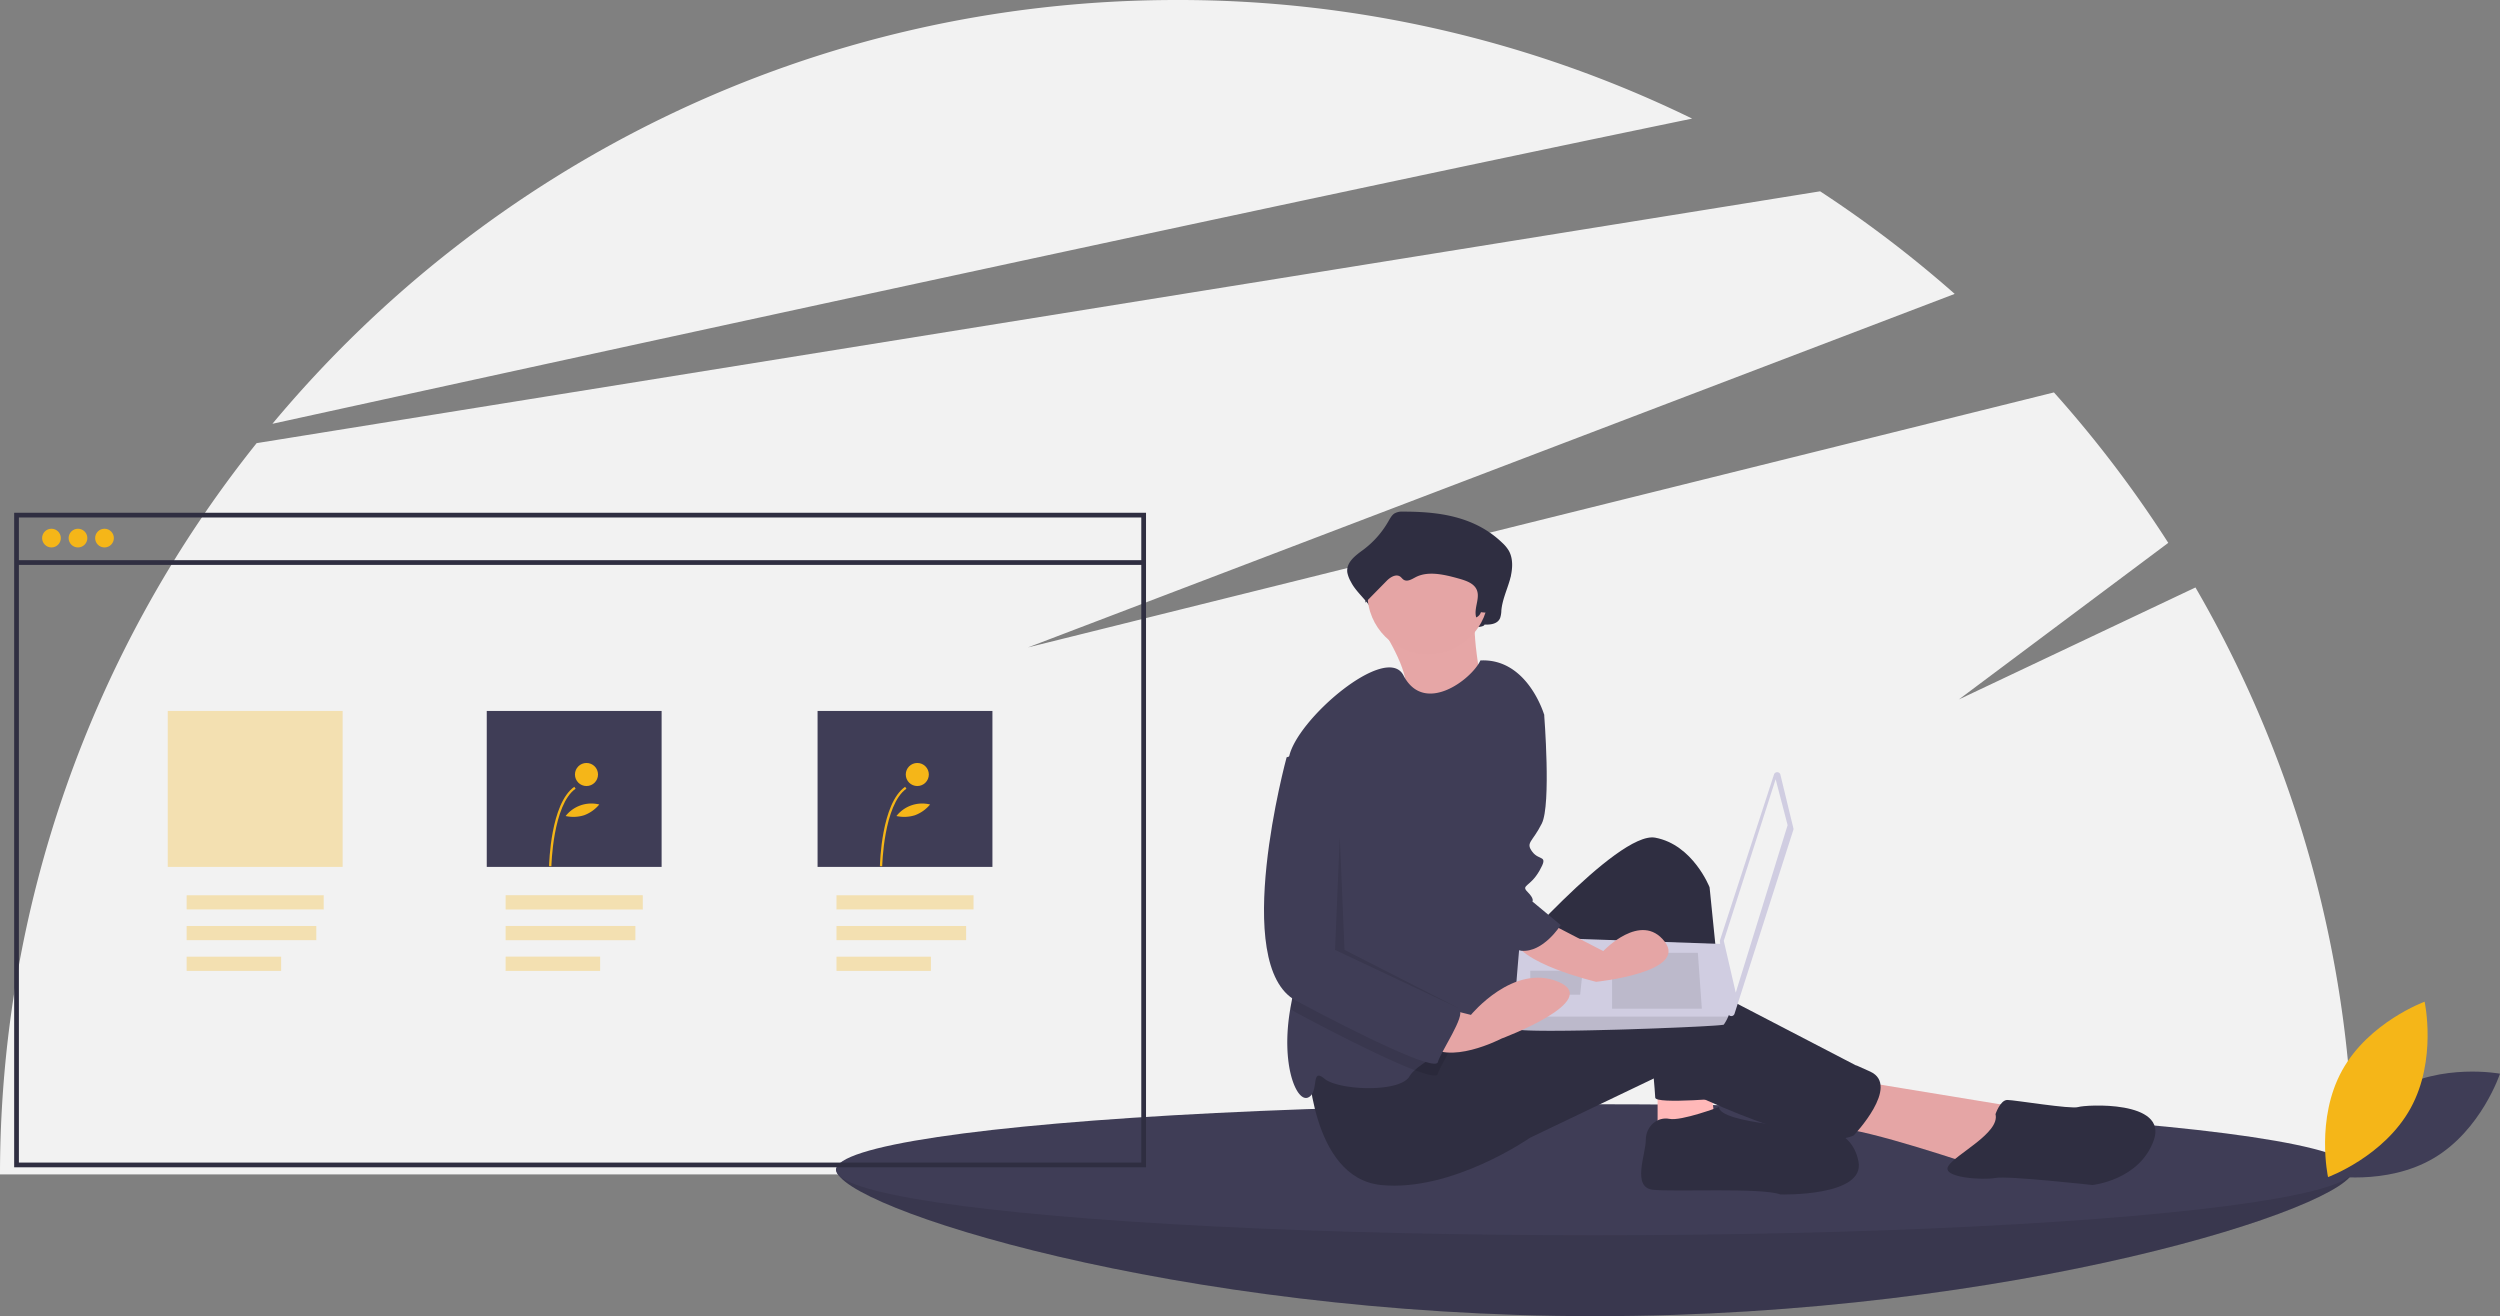 <svg xmlns="http://www.w3.org/2000/svg" width="1602.902" height="843.875" viewBox="0 0 1602.902 843.875">
  <rect x="0" y="0" width="1602.902" height="843.875" fill="#808080" stroke="none"/>
  <g id="undraw_web_development_w2vv" transform="translate(0 0)">
    <path id="Trazado_36" data-name="Trazado 36" d="M1478.648,506.458l-151.69,71.794,134.255-100.389a757.6,757.6,0,0,0-73.3-96.46L730.034,544.922l594.247-226.686a757.489,757.489,0,0,0-86.293-65.774L235.54,413.93A751.275,751.275,0,0,0,71,882.774H1579.959a750.87,750.87,0,0,0-101.311-376.317Z" transform="translate(-71.003 -129.801)" fill="#f2f2f2"/>
    <path id="Trazado_37" data-name="Trazado 37" d="M1096.57,247.548A751.416,751.416,0,0,0,766.106,171.5c-233.058,0-441.422,105.678-579.819,271.72C423.278,391.293,835.9,301.4,1096.57,247.548Z" transform="translate(-11.628 -171.5)" fill="#f2f2f2"/>
    <path id="Trazado_38" data-name="Trazado 38" d="M1397.653,669.385c0,23.428-217.736,93.932-486.326,93.932S425,692.813,425,669.385s217.736,9.09,486.326,9.09S1397.653,645.956,1397.653,669.385Z" transform="translate(111.318 80.558)" fill="#3f3d56"/>
    <path id="Trazado_39" data-name="Trazado 39" d="M1397.653,669.385c0,23.428-217.736,93.932-486.326,93.932S425,692.813,425,669.385s217.736,9.09,486.326,9.09S1397.653,645.956,1397.653,669.385Z" transform="translate(111.318 80.558)" opacity="0.1"/>
    <ellipse id="Elipse_5" data-name="Elipse 5" cx="486.5" cy="42" rx="486.5" ry="42" transform="translate(536 708)" fill="#3f3d56"/>
    <path id="Trazado_40" data-name="Trazado 40" d="M656.644,441.17s19.56,31.024,12.575,39.423,52.41,8.61,52.41,8.61-8.922-45.13-6.3-55.516Z" transform="translate(230.623 -36.464)" fill="#ffb8b8"/>
    <path id="Trazado_41" data-name="Trazado 41" d="M656.644,441.17s19.56,31.024,12.575,39.423,52.41,8.61,52.41,8.61-8.922-45.13-6.3-55.516Z" transform="translate(230.623 -36.464)" opacity="0.1"/>
    <path id="Trazado_42" data-name="Trazado 42" d="M701.494,453.5v36.361l36.361-7.575-3.03-25.756Z" transform="translate(361.294 233.569)" fill="#ffb8b8"/>
    <path id="Trazado_43" data-name="Trazado 43" d="M864.04,629l101.507,16.665-25.756,37.876S868.585,659.3,850.4,659.3,864.04,629,864.04,629Z" transform="translate(327.526 64.129)" fill="#e5a5a5"/>
    <path id="Trazado_44" data-name="Trazado 44" d="M711.677,609.385s75.752-87.872,99.992-83.327,34.846,31.816,34.846,31.816l13.635,134.838s-48.481,4.545-48.481,0S802.58,591.2,802.58,591.2,731.373,748.768,693.5,644.231Z" transform="translate(249.603 11.022)" fill="#2f2e41"/>
    <path id="Trazado_45" data-name="Trazado 45" d="M624.5,638.391s1.515,75.752,46.966,80.3,95.447-30.3,95.447-30.3l81.812-39.194s96.962,51.314,125.748,37.679c0,0,30.3-31.816,10.605-40.906s-1.515,0-1.515,0L866.9,585.365s-22.726-6.06-62.116,10.605-92.417,24.241-92.417,24.241Z" transform="translate(214.066 41.102)" fill="#2f2e41"/>
    <path id="Trazado_46" data-name="Trazado 46" d="M769.885,529.8l-3.03,63.631s1.515,83.327-12.12,89.387c-6.893,3.06-20.741,9.211-33.543,15.938-9.605,5.03-18.62,10.363-23.65,14.953a16.957,16.957,0,0,0-3.409,3.954c-6.06,10.605-45.451,9.09-54.541,1.515s-3.03,9.09-10.605,12.12c-7.333,2.939-17.5-21.089-11.272-56.965.2-1.2.424-2.409.667-3.636,6.954-34.77-3.969-118.052-2.288-150.231a56.606,56.606,0,0,1,.773-7.333c4.545-24.241,62.541-73.57,73.388-52.557,13.363,25.937,44.057,2.242,49.329-9.56,30.3-1.515,40.906,34.846,40.906,34.846Z" transform="translate(209.576 -27.563)" fill="#3f3d56"/>
    <path id="Trazado_47" data-name="Trazado 47" d="M815.472,640s-24.24,9.09-31.816,7.575-15.15,4.545-15.15,13.635-9.09,30.3,4.545,31.816,69.692-1.515,81.812,3.03c0,0,54.541,1.515,50-21.21s-27.271-21.211-27.271-21.211S815.472,650.605,815.472,640Z" transform="translate(286.707 69.794)" fill="#2f2e41"/>
    <path id="Trazado_48" data-name="Trazado 48" d="M925.97,646.09S929,637,933.545,637s40.906,6.06,45.451,4.545,57.571-4.545,48.481,21.211-39.391,28.786-39.391,28.786-54.541-6.06-62.116-4.545-34.846,0-30.3-7.575S929,658.21,925.97,646.09Z" transform="translate(353.468 68.249)" fill="#2f2e41"/>
    <path id="Trazado_49" data-name="Trazado 49" d="M837.672,499.92l8.312,34.286a2.143,2.143,0,0,1-.042,1.157l-37.7,117.824a2.142,2.142,0,0,1-4.167-.411l-5.216-45.9a2.142,2.142,0,0,1,.092-.905l34.608-106.211a2.142,2.142,0,0,1,4.117.159Z" transform="translate(303.859 -3.195)" fill="#d0cde1"/>
    <path id="Trazado_50" data-name="Trazado 50" d="M762.755,329.775l7.674,29.416L737.174,466.627,729.5,433.373Z" transform="translate(375.718 169.846)" fill="#f2f2f2"/>
    <path id="Trazado_51" data-name="Trazado 51" d="M711.944,626.8c1.279,3.837,133.016-1.279,134.295-2.558a27.757,27.757,0,0,0,2.814-5.116c1.2-2.558,2.3-5.116,2.3-5.116L846.238,572.6l-130.458-4.63s-3.261,35.1-3.927,51.16a38.368,38.368,0,0,0,.09,7.674Z" transform="translate(258.98 32.695)" fill="#d0cde1"/>
    <path id="Trazado_52" data-name="Trazado 52" d="M737.222,403.22l2.557,35.812H682.225V403.22Z" transform="translate(351.37 207.673)" opacity="0.1"/>
    <path id="Trazado_53" data-name="Trazado 53" d="M680.867,410.841l.344-.068-1.623,15.417H647.612V410.841Z" transform="translate(333.543 211.563)" opacity="0.1"/>
    <path id="Trazado_54" data-name="Trazado 54" d="M711.943,609.409c1.279,3.837,133.016-1.279,134.295-2.558a27.757,27.757,0,0,0,2.814-5.116h-137.2a38.377,38.377,0,0,0,.089,7.674Z" transform="translate(258.98 50.086)" opacity="0.1"/>
    <path id="Trazado_59" data-name="Trazado 59" d="M721.146,676.592c-3.742,7.075-8.136,14.423-8.878,17.393-.5,2.015-6.045.848-14.771-2.439-17.5-6.621-47.83-21.786-76.131-36.952a23.9,23.9,0,0,1-3.7-2.424c.2-1.2.424-2.409.667-3.636,6.954-34.77-3.969-118.052-2.288-150.231l12.893-4.3L654.7,518.241V621.263s66.661,36.361,71.207,39.391C728.221,662.2,725.024,669.244,721.146,676.592Z" transform="translate(209.622 -5.401)" opacity="0.1"/>
    <path id="Trazado_60" data-name="Trazado 60" d="M728.193,560.192,769.1,581.4s24.241-25.756,39.391-6.06S764.554,601.1,764.554,601.1s-51.511-12.12-53.026-28.786S728.193,560.192,728.193,560.192Z" transform="translate(258.843 28.399)" fill="#e5a5a5"/>
    <path id="Trazado_61" data-name="Trazado 61" d="M680.766,603.052l24.241,6.06s27.271-33.331,56.056-21.211S724.7,624.263,724.7,624.263s-34.846,18.18-48.481,3.03S680.766,603.052,680.766,603.052Z" transform="translate(238.094 41.595)" fill="#e5a5a5"/>
    <path id="Trazado_62" data-name="Trazado 62" d="M720.223,465c1.515,1.515,18.18,13.635,18.18,13.635s4.545,57.571-1.515,69.692-10.605,12.12-6.06,18.18,10.605,1.515,4.545,12.12-12.12,9.09-7.575,13.635,3.03,6.06,3.03,6.06l18.18,15.15s-11.154,17.766-25.273,16.458S697.5,560.447,697.5,560.447Z" transform="translate(251.663 -20.337)" fill="#3f3d56"/>
    <path id="Trazado_63" data-name="Trazado 63" d="M634.063,489l-13.635,4.545s-36.361,133.323,6.06,156.049,89.387,45.451,90.9,39.391,18.18-30.3,13.635-33.331-71.207-39.391-71.207-39.391V513.241Z" transform="translate(204.5 -7.976)" fill="#3f3d56"/>
    <path id="Trazado_64" data-name="Trazado 64" d="M568.024,354l-3.03,72.722,80.3,37.876-74.237-37.876Z" transform="translate(290.992 182.323)" opacity="0.1"/>
    <path id="Trazado_65" data-name="Trazado 65" d="M1098.566,637.339c-30.536,18.005-42.555,54.2-42.555,54.2s37.489,7,68.025-11,42.555-54.2,42.555-54.2S1129.094,619.334,1098.566,637.339Z" transform="translate(436.311 62.067)" fill="#3f3d56"/>
    <path id="Trazado_66" data-name="Trazado 66" d="M1109.8,663.736c-17.1,31.052-52.925,44.13-52.925,44.13s-8.1-37.267,9-68.319,52.925-44.13,52.925-44.13S1126.908,632.685,1109.8,663.736Z" transform="translate(435.77 46.833)" fill="#f5b618"/>
    <circle id="Elipse_9" data-name="Elipse 9" cx="6" cy="6" r="6" transform="translate(27 339)" fill="#f5b618"/>
    <circle id="Elipse_10" data-name="Elipse 10" cx="6" cy="6" r="6" transform="translate(44 339)" fill="#f5b618"/>
    <circle id="Elipse_11" data-name="Elipse 11" cx="6" cy="6" r="6" transform="translate(61 339)" fill="#f5b618"/>
    <rect id="Rectángulo_6" data-name="Rectángulo 6" width="87.872" height="9.09" transform="translate(119.678 574.006)" fill="#f5b618" opacity="0.3"/>
    <rect id="Rectángulo_7" data-name="Rectángulo 7" width="83.122" height="9.09" transform="translate(119.678 593.702)" fill="#f5b618" opacity="0.3"/>
    <rect id="Rectángulo_8" data-name="Rectángulo 8" width="60.561" height="9.09" transform="translate(119.678 613.397)" fill="#f5b618" opacity="0.3"/>
    <g id="Grupo_2" data-name="Grupo 2" transform="translate(324.208 574.006)" opacity="0.3">
      <rect id="Rectángulo_9" data-name="Rectángulo 9" width="87.872" height="9.09" fill="#f5b618"/>
      <rect id="Rectángulo_10" data-name="Rectángulo 10" width="83.122" height="9.09" transform="translate(0 19.695)" fill="#f5b618"/>
      <rect id="Rectángulo_11" data-name="Rectángulo 11" width="60.561" height="9.09" transform="translate(0 39.391)" fill="#f5b618"/>
      <rect id="Rectángulo_12" data-name="Rectángulo 12" width="87.872" height="9.09" fill="#f5b618" opacity="0.3"/>
      <rect id="Rectángulo_13" data-name="Rectángulo 13" width="83.122" height="9.09" transform="translate(0 19.695)" fill="#f5b618" opacity="0.3"/>
      <rect id="Rectángulo_14" data-name="Rectángulo 14" width="60.561" height="9.09" transform="translate(0 39.391)" fill="#f5b618" opacity="0.3"/>
    </g>
    <rect id="Rectángulo_15" data-name="Rectángulo 15" width="87.872" height="9.09" transform="translate(536.313 574.006)" fill="#f5b618" opacity="0.3"/>
    <rect id="Rectángulo_16" data-name="Rectángulo 16" width="83.122" height="9.09" transform="translate(536.313 593.702)" fill="#f5b618" opacity="0.3"/>
    <rect id="Rectángulo_17" data-name="Rectángulo 17" width="60.561" height="9.09" transform="translate(536.313 613.397)" fill="#f5b618" opacity="0.3"/>
    <rect id="Rectángulo_18" data-name="Rectángulo 18" width="112.113" height="99.992" transform="translate(107.558 455.833)" fill="#f5b618" opacity="0.3"/>
    <rect id="Rectángulo_19" data-name="Rectángulo 19" width="112.113" height="99.992" transform="translate(312.088 455.833)" fill="#3f3d56"/>
    <rect id="Rectángulo_20" data-name="Rectángulo 20" width="112.113" height="99.992" transform="translate(524.193 455.833)" fill="#3f3d56"/>
    <path id="Trazado_67" data-name="Trazado 67" d="M304.858,555.412l-1.479-.029c.032-1.638.956-40.241,16.154-50.911l.849,1.21C305.8,515.923,304.865,555.018,304.858,555.412Z" transform="translate(48.678 -0.007)" fill="#f5b618"/>
    <circle id="Elipse_12" data-name="Elipse 12" cx="7.395" cy="7.395" r="7.395" transform="translate(368.636 489.185)" fill="#f5b618"/>
    <path id="Trazado_68" data-name="Trazado 68" d="M322.255,519.057a23.026,23.026,0,0,1-11.88.513,20.984,20.984,0,0,1,21.574-7.4A23.024,23.024,0,0,1,322.255,519.057Z" transform="translate(52.282 3.637)" fill="#f5b618"/>
    <path id="Trazado_69" data-name="Trazado 69" d="M444.858,555.412l-1.479-.029c.032-1.638.956-40.241,16.154-50.911l.849,1.21C445.8,515.923,444.865,555.018,444.858,555.412Z" transform="translate(120.783 -0.007)" fill="#f5b618"/>
    <circle id="Elipse_13" data-name="Elipse 13" cx="7.395" cy="7.395" r="7.395" transform="translate(580.741 489.185)" fill="#f5b618"/>
    <path id="Trazado_70" data-name="Trazado 70" d="M462.255,519.057a23.026,23.026,0,0,1-11.88.513,20.984,20.984,0,0,1,21.574-7.4A23.024,23.024,0,0,1,462.255,519.057Z" transform="translate(124.387 3.637)" fill="#f5b618"/>
    <path id="Trazado_71" data-name="Trazado 71" d="M802.7,808.165H77V388.5H802.7Zm-722.672-3.03H799.669V391.53H80.027Z" transform="translate(-67.916 -59.737)" fill="#2f2e41"/>
    <rect id="Rectángulo_21" data-name="Rectángulo 21" width="722.672" height="3.03" transform="translate(10.596 359.162)" fill="#2f2e41"/>
    <g id="Cabeza" transform="translate(-52 -3581)">
      <path id="Trazado_72" data-name="Trazado 72" d="M343,115.163a9.611,9.611,0,0,0-5.575,1.245c-1.658,1.136-2.7,3.126-3.771,4.977a59.536,59.536,0,0,1-16.219,18.32c-4.819,3.53-10.946,7.932-10.122,14.442a19.518,19.518,0,0,0,2.349,6.1c4.446,8.974,16.578,15.91,15.384,26.15,4.417-7.395-1.491-11.051,2.926-18.445,2.1-3.521,5.758-7.5,8.933-5.285,1.063.74,1.762,2.069,2.869,2.718,2.642,1.55,5.453-1.414,7.791-3.513,8.064-7.239,19.532-5.343,29.567-3.087,4.737,1.065,9.941,2.462,12.742,6.99,3.682,5.953-3.5,12.383-5.313,19.113a3.668,3.668,0,0,0,3.936,4.564c3.011-.3,6.578-.54,6.756-1.862,3.788.135,8.43-.294,10.053-4.239a16.586,16.586,0,0,0,.778-4.824c.6-6.626,3.408-12.671,5.271-18.978s2.673-13.7-.471-19.289a22.321,22.321,0,0,0-4.119-5.006C388.928,117.984,365.47,115.137,343,115.163Z" transform="translate(608.527 3793.87)" fill="#2f2e41"/>
      <circle id="Elipse_14" data-name="Elipse 14" cx="38.803" cy="38.803" r="38.803" transform="translate(928.756 3922.933)" fill="#e5a5a5"/>
      <path id="Trazado_73" data-name="Trazado 73" d="M347.893,124.2a11.355,11.355,0,0,0-5.152.864,11.014,11.014,0,0,0-3.485,3.454,48.112,48.112,0,0,1-14.99,12.715c-4.454,2.45-10.116,5.505-9.354,10.023a11.772,11.772,0,0,0,2.171,4.231,29.547,29.547,0,0,1,4.676,20.744l12.247-15.4c1.944-2.444,5.321-5.2,8.256-3.668.983.514,1.628,1.436,2.651,1.887,2.442,1.076,5.039-.981,7.2-2.438,7.453-5.024,18.052-3.708,27.326-2.143,4.378.739,9.188,1.709,11.776,4.851,4.3,5.222-.19,12.768,2.32,18.8a5.514,5.514,0,0,0,2.652-3.66c3.5.094,7.791-.2,9.291-2.942a8.935,8.935,0,0,0,.719-3.348c.551-4.6,3.15-8.794,4.872-13.171s2.47-9.507-.435-13.387a17.484,17.484,0,0,0-3.807-3.475C390.338,126.156,368.657,124.178,347.893,124.2Z" transform="matrix(0.995, 0.105, -0.105, 0.995, 625.624, 3758.323)" fill="#2f2e41"/>
    </g>
  </g>
</svg>
